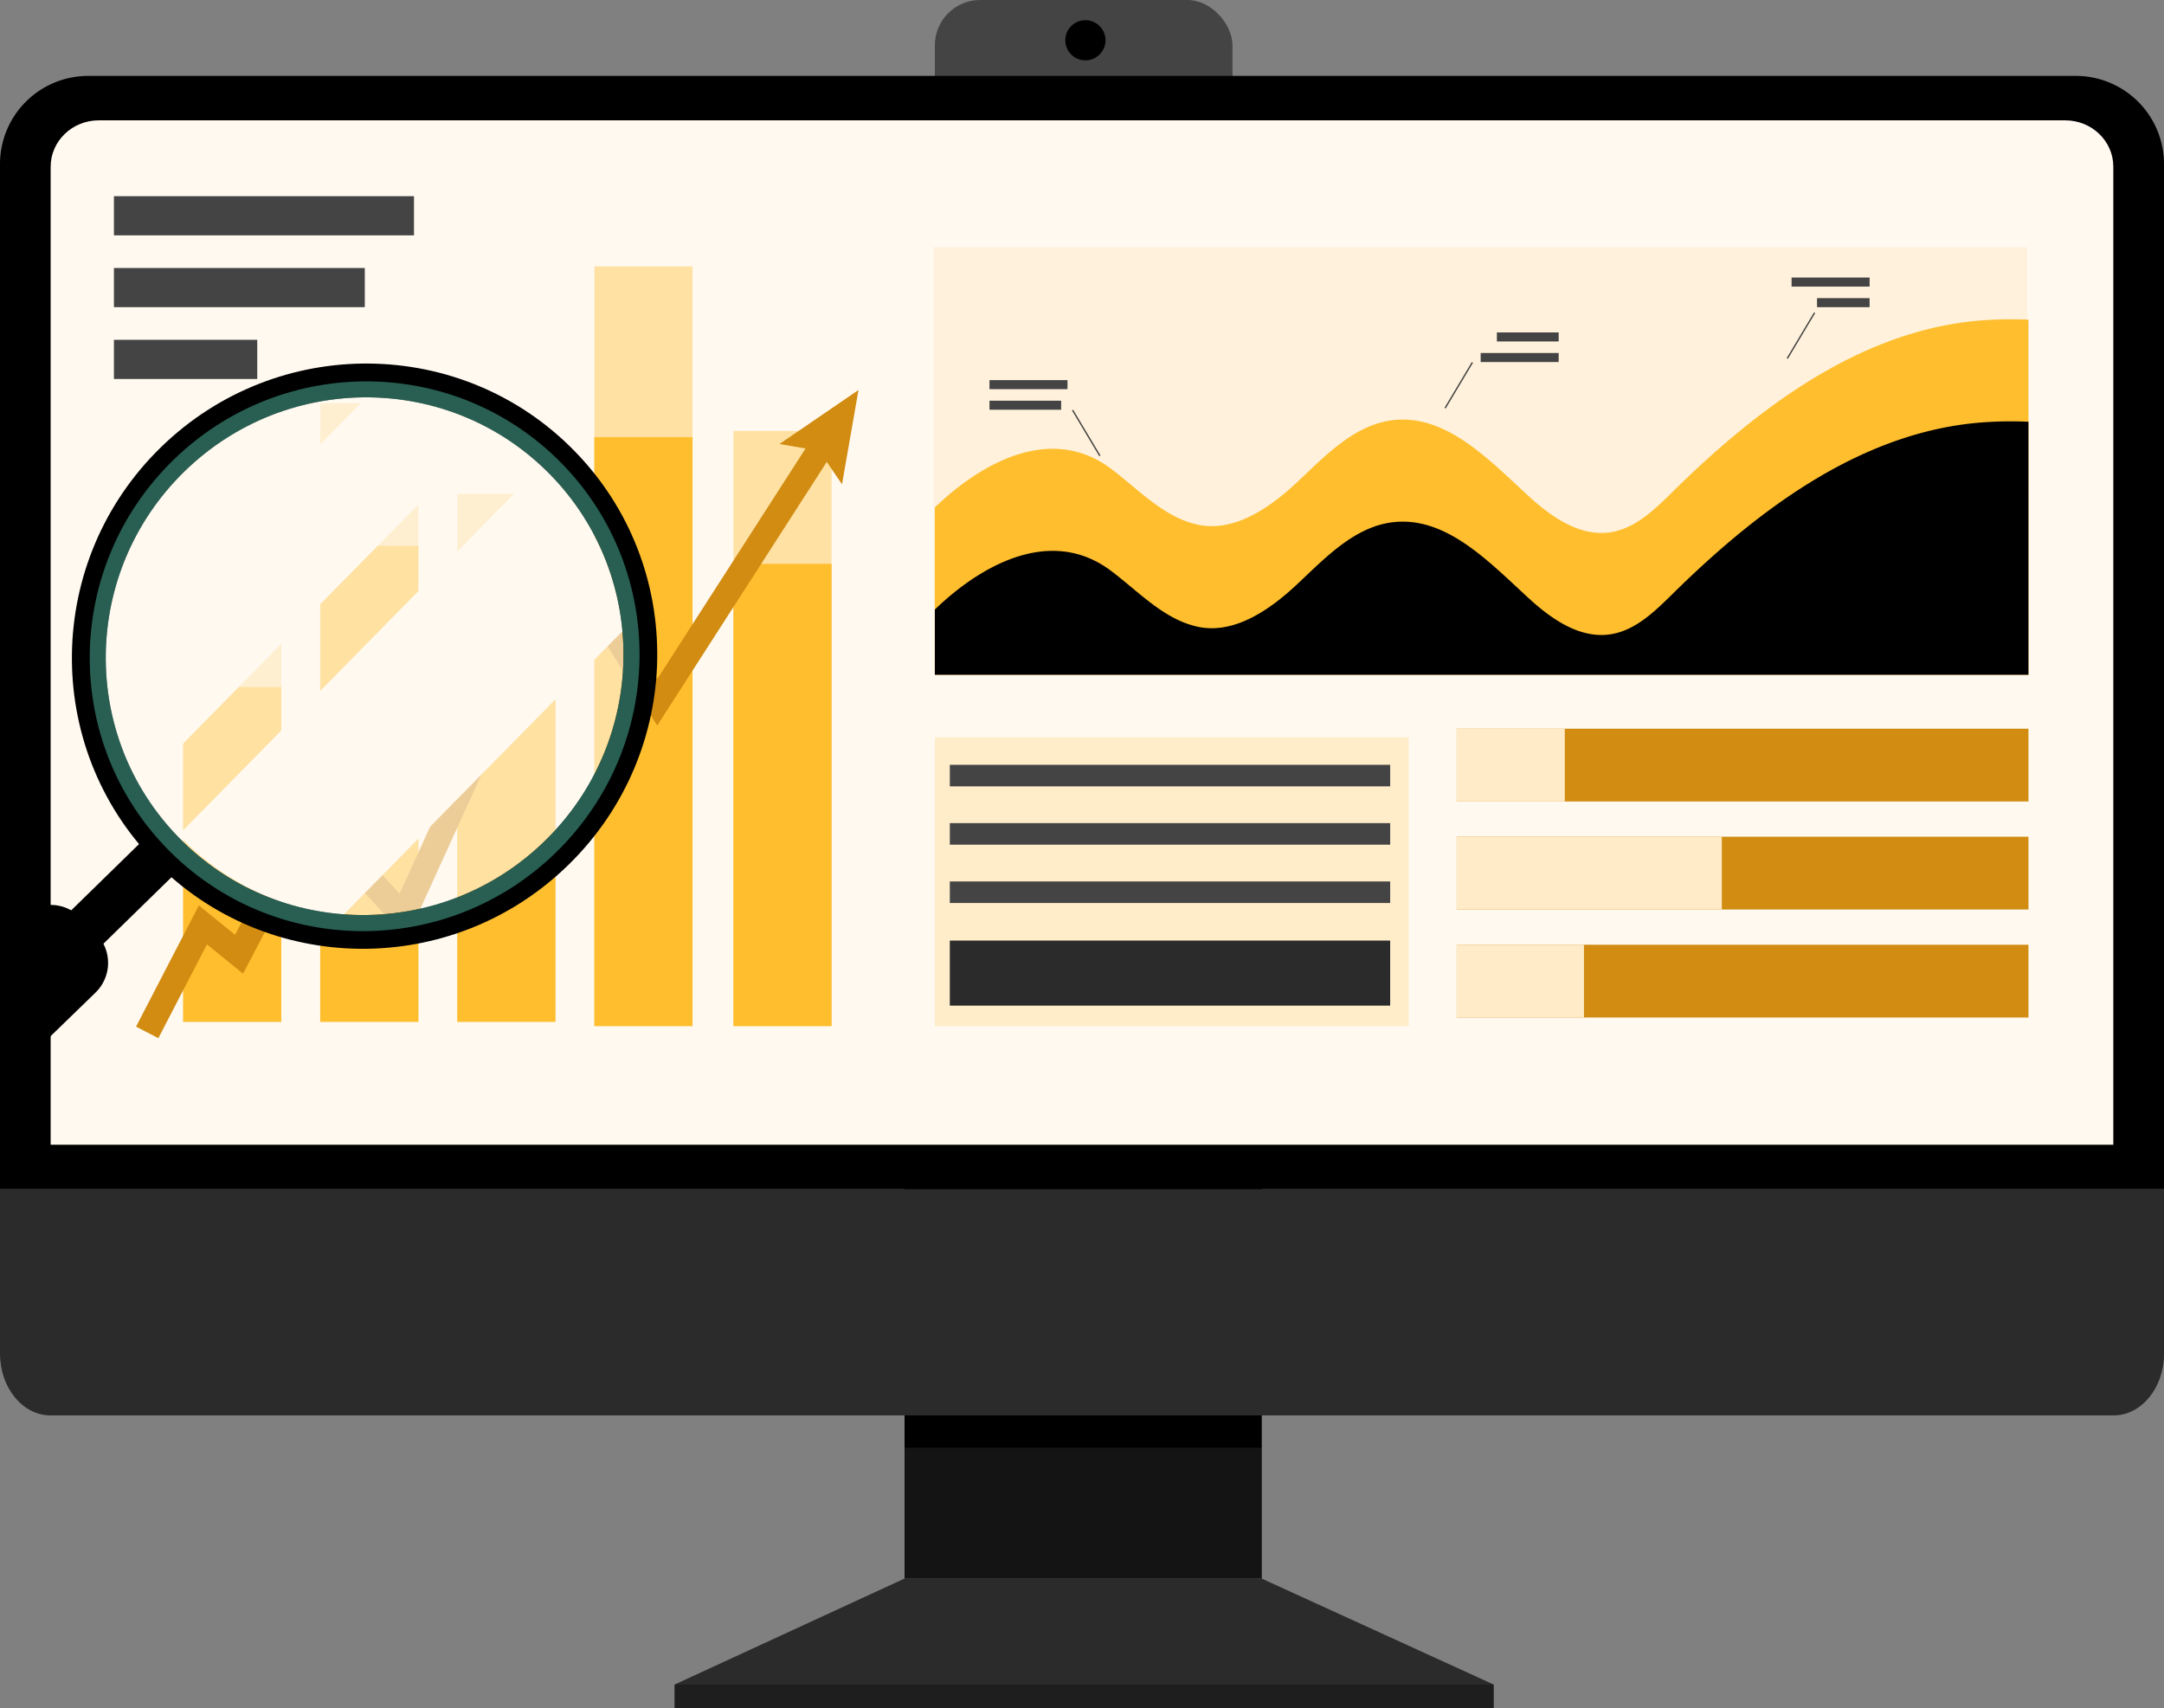 <svg xmlns="http://www.w3.org/2000/svg" viewBox="0 0 1194.66 942.85"><rect x="0" y="0" width="1194.66" height="942.85" fill="#808080" stroke="none"/><defs><style>.cls-1{isolation:isolate;}.cls-2,.cls-5{fill:#444;}.cls-3{fill:#2b2b2b;}.cls-4,.cls-5{opacity:0.3;}.cls-15,.cls-4,.cls-5{mix-blend-mode:multiply;}.cls-13,.cls-14,.cls-6{fill:#fff9f0;}.cls-10,.cls-7{fill:#ffe1a3;}.cls-8{fill:#ffbe2e;}.cls-9{fill:#d18c11;}.cls-10,.cls-11,.cls-15{opacity:0.5;}.cls-11,.cls-12{fill:#ffebc7;}.cls-13{opacity:0.6;}.cls-14{mix-blend-mode:soft-light;}.cls-15{fill:#50bfa5;}</style></defs><g class="cls-1"><g id="Layer_1" data-name="Layer 1"><rect class="cls-2" x="516.09" width="164.32" height="83.71" rx="25.01"/><polygon class="cls-3" points="499.37 871.36 372.4 929.89 372.4 942.85 824.61 942.85 824.61 929.89 696.48 871.36 499.37 871.36"/><rect x="499.37" y="577.74" width="197.19" height="293.62"/><path d="M2374.46,594.64v565.93H1179.8V594.64A48.69,48.69,0,0,1,1228.49,546H2325.77A48.69,48.69,0,0,1,2374.46,594.64Z" transform="translate(-1179.8 -504.1)"/><rect class="cls-4" x="372.4" y="929.89" width="452.21" height="12.96"/><rect class="cls-5" x="499.37" y="799.15" width="197.11" height="72.21"/><path class="cls-3" d="M1179.8,1160.57v90.69c0,18.86,12.47,34.15,27.85,34.15h1139c15.38,0,27.85-15.29,27.85-34.15v-90.69Z" transform="translate(-1179.8 -504.1)"/><path d="M1790.1,526.33A11.09,11.09,0,1,1,1779,515.24,11.09,11.09,0,0,1,1790.1,526.33Z" transform="translate(-1179.8 -504.1)"/><path class="cls-6" d="M2346.49,1136V596.15c0-14.15-11.88-25.62-26.54-25.62H1234.31c-14.66,0-26.55,11.47-26.55,25.62V1136Z" transform="translate(-1179.8 -504.1)"/><rect class="cls-7" x="328.12" y="147.02" width="54.19" height="419.41"/><rect class="cls-7" x="252.45" y="272.58" width="54.19" height="291.48"/><rect class="cls-7" x="404.89" y="237.89" width="54.19" height="328.54"/><rect class="cls-7" x="176.78" y="222.6" width="54.19" height="341.46"/><rect class="cls-7" x="101.11" y="323.84" width="54.19" height="240.22"/><rect class="cls-8" x="328.12" y="241.31" width="54.19" height="325.11"/><rect class="cls-8" x="252.45" y="339.76" width="54.19" height="224.3"/><rect class="cls-8" x="404.89" y="311.24" width="54.19" height="255.19"/><rect class="cls-8" x="176.78" y="301.3" width="54.19" height="262.76"/><rect class="cls-8" x="101.11" y="379.21" width="54.19" height="184.86"/><polygon class="cls-9" points="87.42 573.08 75.11 566.7 109.77 499.82 129.76 516.03 170.32 438.75 220.61 493.32 311.86 292.95 362.98 374.64 455.76 230.38 467.42 237.89 362.81 400.5 313.79 322.17 224.57 518.08 173.45 462.61 134.18 537.45 114.25 521.3 87.42 573.08"/><polygon class="cls-9" points="464.84 267.33 452.31 248.88 430.32 245.09 473.94 215.29 464.84 267.33"/><rect class="cls-10" x="516.09" y="407.01" width="261.6" height="159.42"/><rect class="cls-2" x="62.89" y="108.29" width="165.66" height="21.62"/><rect class="cls-2" x="62.89" y="147.93" width="138.5" height="21.62"/><rect class="cls-2" x="62.89" y="187.58" width="79.13" height="21.62"/><rect class="cls-3" x="524.36" y="519.2" width="243.1" height="35.91"/><rect class="cls-9" x="804.2" y="402.25" width="315.63" height="40.17"/><rect class="cls-9" x="804.2" y="461.87" width="315.63" height="40.17"/><rect class="cls-9" x="804.2" y="521.5" width="315.63" height="40.17"/><rect class="cls-2" x="524.36" y="486.57" width="243.1" height="11.89"/><rect class="cls-2" x="524.36" y="454.37" width="243.1" height="11.89"/><rect class="cls-2" x="524.36" y="422.18" width="243.1" height="11.89"/><rect class="cls-11" x="515.41" y="136.55" width="603.74" height="235.91"/><path class="cls-8" d="M2299.63,680.58a211.56,211.56,0,0,0-29.89.74c-64.66,6.54-120.1,48.51-166.4,94.12-10,9.85-20.82,20.51-34.72,22.51-16.78,2.43-32.42-8.51-44.92-20-21.85-20-45.52-45.38-74.94-41.91-21,2.47-37,19.29-52.42,33.82s-35.5,28.58-56.12,23.69c-18.37-4.35-32-19.37-47.09-30.7-34-25.51-73.33-1.75-97.24,21.39v92.37h603.74Z" transform="translate(-1179.8 -504.1)"/><path d="M2299.63,736.91a210.07,210.07,0,0,0-29.89.74c-64.66,6.54-120.1,48.5-166.4,94.11-10,9.86-20.82,20.51-34.72,22.52-16.78,2.43-32.42-8.51-44.92-20-21.85-20-45.52-45.37-74.94-41.91-21,2.48-37,19.3-52.42,33.83s-35.5,28.58-56.12,23.69c-18.37-4.35-32-19.38-47.09-30.7-34-25.52-73.33-1.75-97.24,21.39v36h603.74Z" transform="translate(-1179.8 -504.1)"/><rect class="cls-2" x="546.26" y="209.83" width="43.06" height="4.99"/><rect class="cls-2" x="546.26" y="221.19" width="39.55" height="4.99"/><rect class="cls-2" x="2006.17" y="687.6" width="34.11" height="4.99" transform="translate(2866.65 876.09) rotate(180)"/><rect class="cls-2" x="1997.22" y="698.96" width="43.06" height="4.99" transform="translate(2857.7 898.81) rotate(180)"/><rect class="cls-2" x="989.07" y="153.21" width="43.06" height="4.99"/><rect class="cls-2" x="1003.12" y="164.57" width="29.01" height="4.99"/><rect class="cls-2" x="1779.08" y="728.39" width="0.76" height="29.42" transform="translate(-1309.08 513.54) rotate(-30.85)"/><rect class="cls-2" x="1970.41" y="716.39" width="29.42" height="0.76" transform="translate(-827.99 1549.37) rotate(-59.15)"/><rect class="cls-2" x="2159.33" y="688.99" width="29.42" height="0.76" transform="translate(-712.44 1698.2) rotate(-59.15)"/><rect class="cls-12" x="804.2" y="402.25" width="59.66" height="40.17"/><rect class="cls-12" x="804.2" y="461.87" width="146.34" height="40.17"/><rect class="cls-12" x="804.2" y="521.5" width="70.25" height="40.17"/><path d="M1277.46,967.54q-4.56-4.66-8.52-9.6l-56.48,55.16c-3.47,3.39-2.28,10.24,2.67,15.31s11.77,6.42,15.24,3l56.48-55.16Q1282,972.22,1277.46,967.54Z" transform="translate(-1179.8 -504.1)"/><ellipse class="cls-13" cx="1381.1" cy="866.32" rx="143.35" ry="142.46" transform="translate(-1392.01 707.63) rotate(-44.33)"/><path class="cls-14" d="M1278.38,965a142.34,142.34,0,0,0,90.71,44.4l154.52-157.07c0-.29,0-.59-.08-.89a143.3,143.3,0,0,0-45-89.93Z" transform="translate(-1179.8 -504.1)"/><path class="cls-14" d="M1382.32,723.26l-142.9,145.25c.07,4.4.33,8.83.81,13.28a143.55,143.55,0,0,0,18,55.81l193-196.16A141.09,141.09,0,0,0,1382.32,723.26Z" transform="translate(-1179.8 -504.1)"/><path d="M1497,753.09c-62.15-63.63-164.44-64.53-228.47-2s-65.56,164.81-3.41,228.44,164.44,64.53,228.47,2S1559.19,816.73,1497,753.09ZM1278.55,966.47c-55-56.29-53.62-146.76,3-202.07s147.12-54.52,202.09,1.76,53.62,146.76-3,202.08S1333.52,1022.76,1278.55,966.47Z" transform="translate(-1179.8 -504.1)"/><path class="cls-15" d="M1490,760c-58.37-59.77-154.45-60.61-214.6-1.87s-61.58,154.81-3.2,214.58,154.45,60.62,214.6,1.88S1548.38,819.74,1490,760ZM1278.55,966.47c-55-56.29-53.62-146.76,3-202.07s147.12-54.52,202.09,1.76,53.62,146.76-3,202.08S1333.52,1022.76,1278.55,966.47Z" transform="translate(-1179.8 -504.1)"/><path d="M1232.46,1052.09l-52.66,51.06v-81.36l12.12-11.75a22.89,22.89,0,0,1,32.36.59l8.78,9.11A22.88,22.88,0,0,1,1232.46,1052.09Z" transform="translate(-1179.8 -504.1)"/><path class="cls-6" d="M2331.28,996a4.5,4.5,0,1,0,3.8-5.11A4.49,4.49,0,0,0,2331.28,996Z" transform="translate(-1179.8 -504.1)"/></g></g></svg>